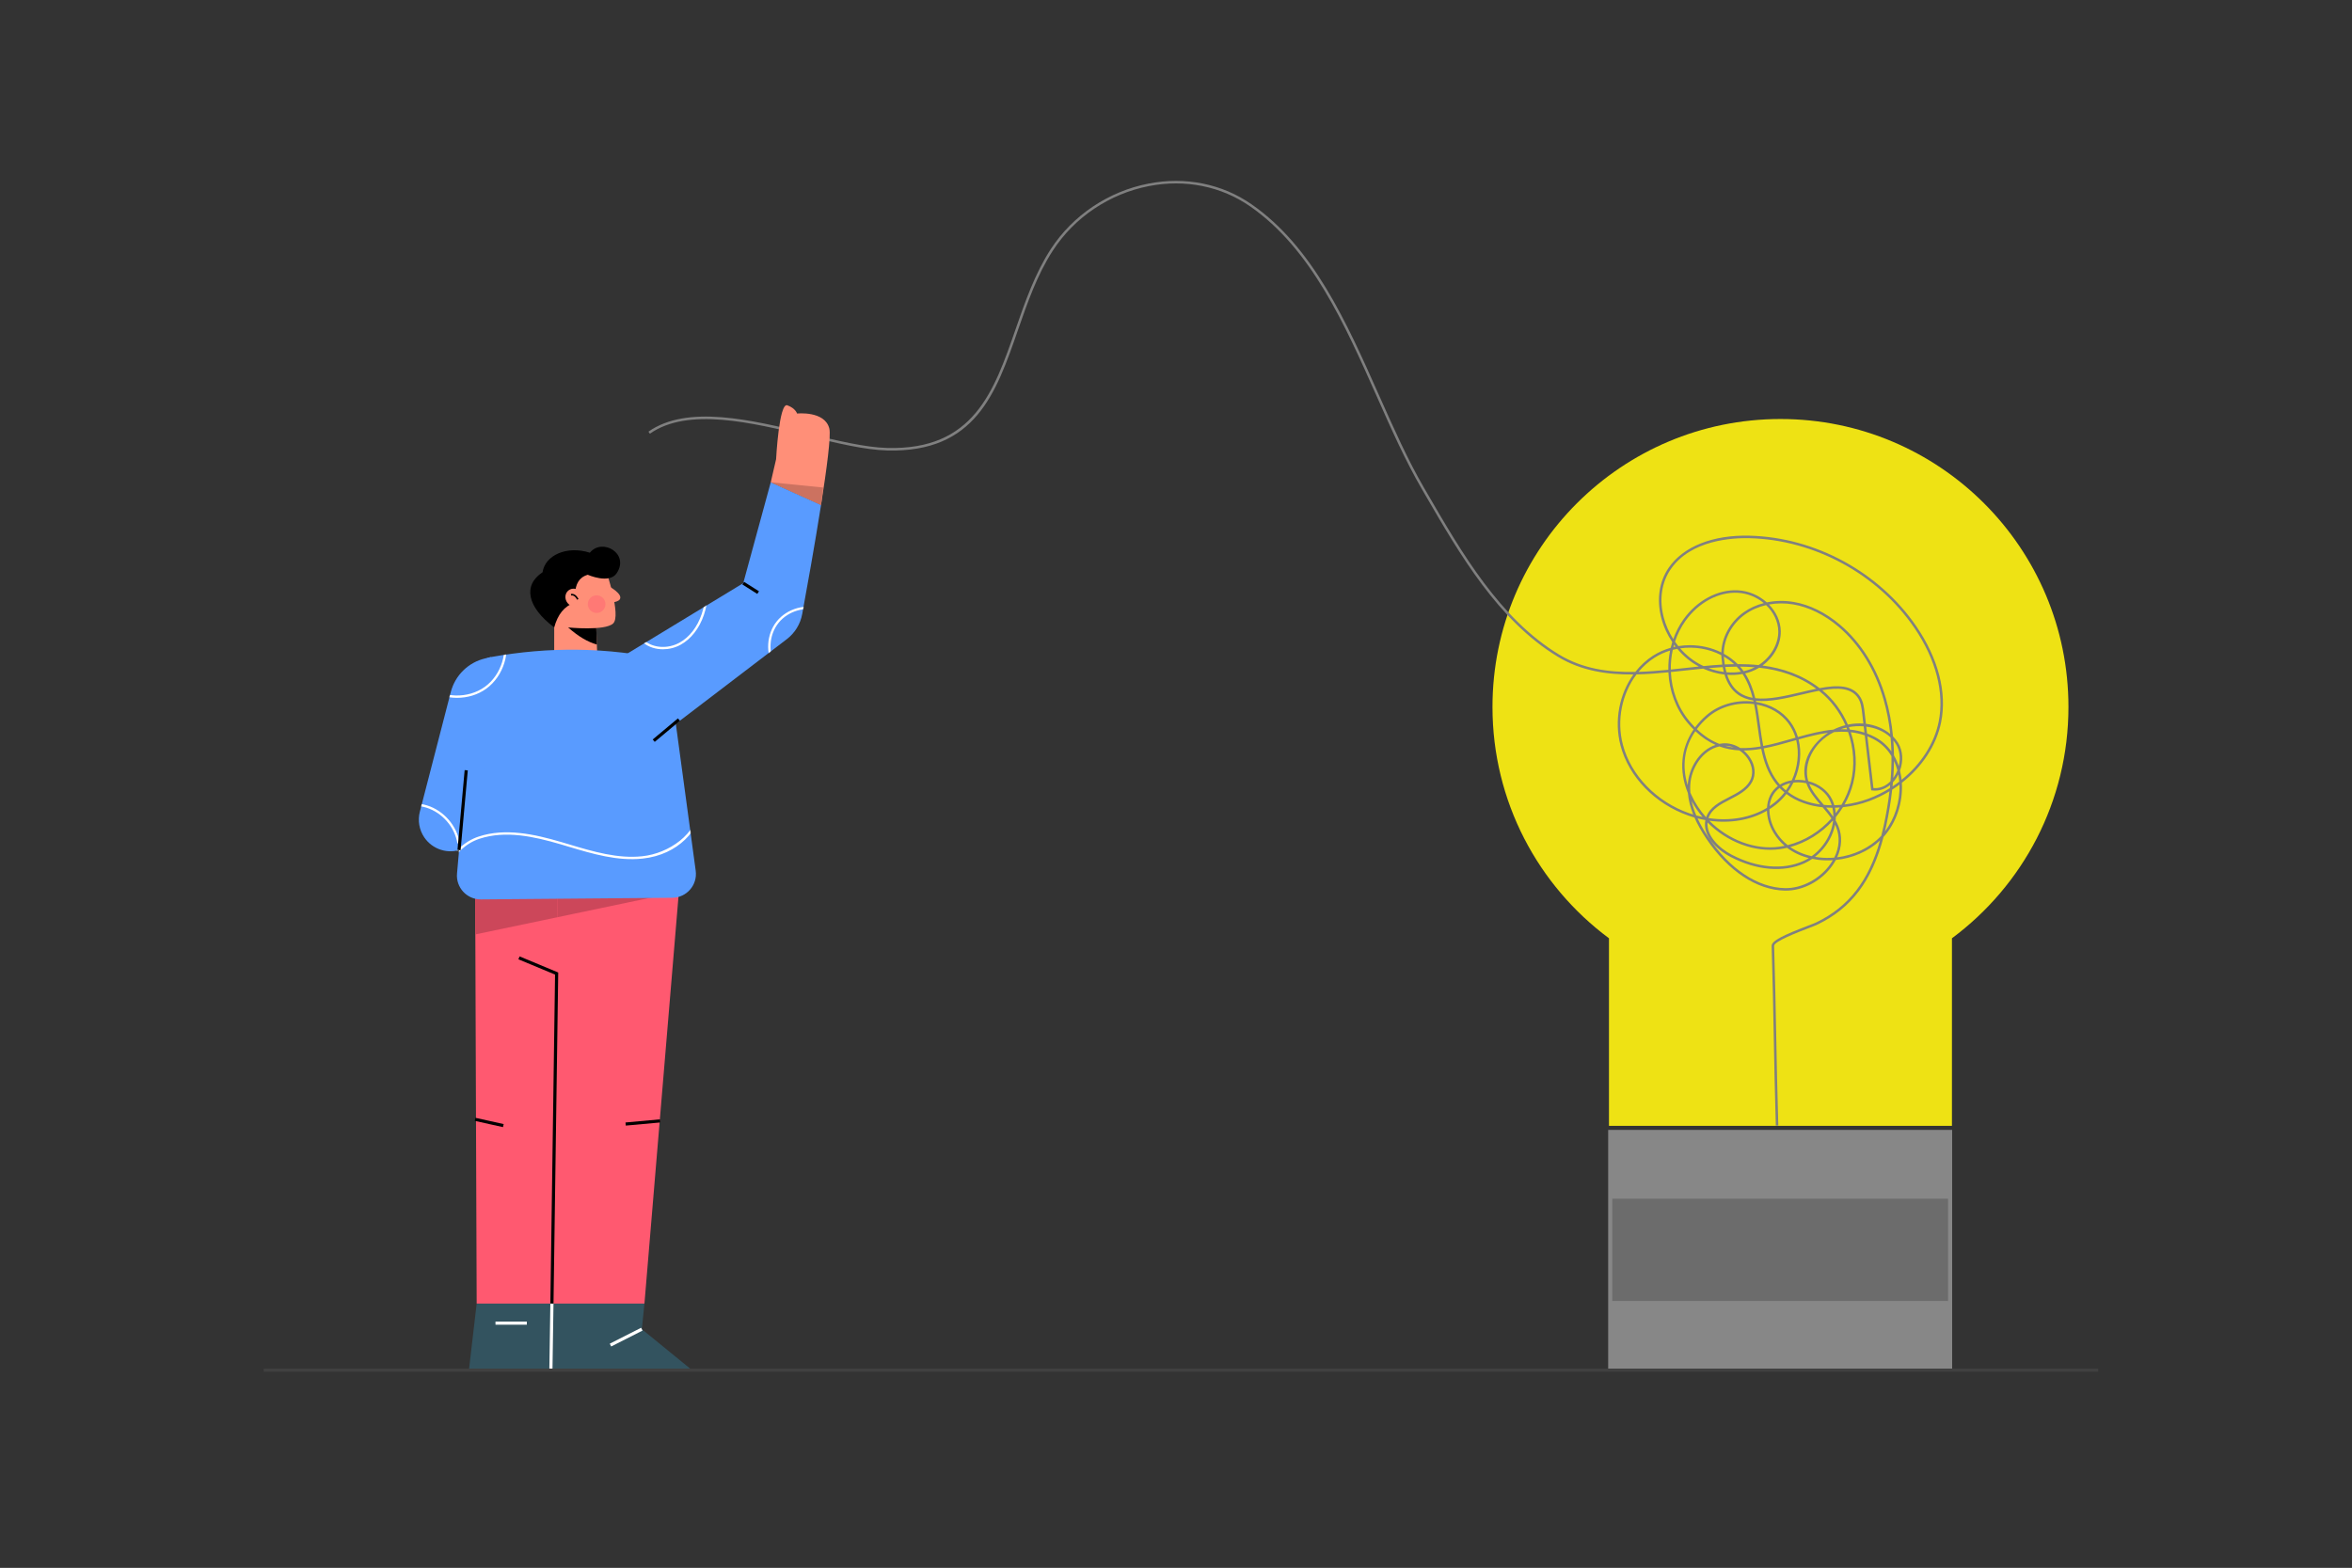 <svg width="4000" height="2667" viewBox="0 0 4000 2667" fill="none" xmlns="http://www.w3.org/2000/svg">
<rect x="0" y="0" width="4000" height="2667" fill="#333333" stroke="none"/>
<path d="M3517.77 1202.52C3517.77 932.027 3298.49 712.746 3028 712.746C2757.51 712.746 2538.23 932.027 2538.23 1202.52C2538.23 1363.75 2616.15 1506.76 2736.36 1596.01V1915.11H3319.64V1596.01C3439.85 1506.76 3517.77 1363.75 3517.77 1202.52Z" fill="#EEE214"/>
<path d="M3320 2331H2735V1922H3320V2331Z" fill="#878787"/>
<path d="M3313 2213H2742V2039H3313V2213Z" fill="#6C6C6C"/>
<path d="M2847.08 1096.65C2846.69 1097.99 2846.33 1099.35 2845.99 1100.69C2847.17 1100.41 2848.36 1100.15 2849.55 1099.91C2848.72 1098.84 2847.89 1097.75 2847.08 1096.65ZM2873.88 1097.47C2892.55 1097.47 2911.08 1101.69 2927.43 1109.79C2928.36 1083.71 2942.67 1057.61 2965.49 1041.45C2975.6 1034.29 2987.21 1029.05 2999.64 1025.85C2987.57 1015.83 2972.07 1009.25 2955.49 1008.36C2922.72 1006.56 2888.6 1024.93 2866.4 1056.17C2858.68 1067.04 2852.77 1078.99 2848.65 1091.52C2850.45 1094.11 2852.33 1096.61 2854.28 1099.04C2860.77 1097.99 2867.33 1097.47 2873.88 1097.47ZM2931.77 1116.93C2931.8 1117.36 2931.84 1117.8 2931.87 1118.24C2932.21 1122.44 2932.69 1126.45 2933.29 1130.25C2938.6 1130 2943.89 1129.81 2949.17 1129.72C2943.88 1124.85 2938.03 1120.57 2931.77 1116.93ZM2956.41 1129.67C2967.97 1129.67 2979.45 1130.16 2990.8 1131.33C3011.15 1118.29 3024.63 1095.92 3024.28 1073.77C3024.03 1057.05 3016.03 1041.21 3003.52 1029.29C2990.52 1032.28 2978.4 1037.55 2967.96 1044.95C2945.61 1060.76 2931.81 1086.53 2931.64 1111.99C2940.32 1116.76 2948.31 1122.68 2955.24 1129.67C2955.64 1129.67 2956.03 1129.67 2956.41 1129.67ZM2857.47 1102.84C2867.91 1114.84 2880.37 1124.72 2894 1131.43C2895.08 1131.96 2896.17 1132.48 2897.25 1132.99C2907.84 1131.96 2918.45 1131.08 2929.01 1130.48C2928.43 1126.71 2927.96 1122.73 2927.61 1118.59C2927.51 1117.24 2927.43 1115.88 2927.4 1114.52C2906.47 1103.61 2881.57 1099.44 2857.47 1102.84ZM2844.89 1105.35C2842.48 1116.33 2841.36 1127.61 2841.53 1138.88C2849.44 1138.07 2857.33 1137.2 2865.21 1136.35C2873.19 1135.47 2881.2 1134.6 2889.21 1133.77C2875.48 1126.49 2862.97 1116.09 2852.56 1103.64C2849.99 1104.12 2847.43 1104.68 2844.89 1105.35ZM2959.27 1133.96C2961.43 1136.43 2963.48 1139.01 2965.4 1141.72C2969.44 1140.83 2973.37 1139.67 2977.19 1138.21C2979.63 1137.28 2982 1136.23 2984.32 1135.05C2976.03 1134.36 2967.67 1134.03 2959.27 1133.96ZM2840.28 1106.63C2830.92 1109.48 2821.88 1113.57 2813.48 1118.96C2803.36 1125.47 2794.37 1133.56 2786.68 1142.85C2803.48 1142.36 2820.41 1140.99 2837.31 1139.31C2837.11 1128.35 2838.09 1117.36 2840.28 1106.63ZM2905.69 1136.48C2914.28 1139.69 2922.97 1141.87 2931.57 1142.99C2930.88 1140.35 2930.28 1137.59 2929.73 1134.73C2921.73 1135.17 2913.72 1135.77 2905.69 1136.48ZM2936.12 1143.48C2944.53 1144.23 2952.83 1143.93 2960.77 1142.61C2958.52 1139.57 2956.08 1136.68 2953.48 1133.96C2947.03 1134 2940.55 1134.2 2934.04 1134.51C2934.64 1137.64 2935.33 1140.64 2936.12 1143.48ZM2937.44 1147.87C2941.83 1161.17 2948.53 1171.03 2957.67 1177.67C2964.39 1182.55 2972.15 1185.48 2980.67 1186.99C2976.92 1172.55 2971.64 1158.76 2963.48 1146.47C2955.09 1148.04 2946.35 1148.49 2937.44 1147.87ZM2985.24 1187.65C3008.24 1190.32 3036.03 1183.77 3063.19 1177.39C3071.91 1175.33 3080.52 1173.29 3088.88 1171.6C3058.91 1149.68 3026.04 1139.52 2991.84 1135.77C2987.72 1138.28 2983.32 1140.44 2978.71 1142.2C2975.21 1143.52 2971.61 1144.63 2967.95 1145.52C2976.24 1158.43 2981.51 1172.73 2985.24 1187.65ZM3099.01 1174.04C3118 1189.6 3132.84 1209.99 3142.63 1232.57C3151.76 1230.65 3160.63 1230.15 3169 1230.79L3166.93 1213C3165.95 1204.63 3164.84 1195.13 3160.08 1187.69C3148.76 1169.99 3125.97 1169.41 3099.01 1174.04ZM2841.65 1143.15C2842.97 1173.45 2853.55 1203.33 2873.16 1226.75C2876.35 1230.56 2879.55 1234.08 2882.77 1237.33C2888.33 1229.84 2894.93 1222.77 2902.56 1216.24C2923.04 1198.65 2952.43 1190.03 2981.24 1193.24C2981.56 1193.28 2981.88 1193.32 2982.21 1193.35C2982.07 1192.73 2981.92 1192.12 2981.77 1191.51C2971.95 1190.01 2962.96 1186.79 2955.16 1181.12C2944.87 1173.64 2937.48 1162.52 2932.84 1147.44C2920.75 1146.05 2908.47 1142.68 2896.53 1137.33C2886.23 1138.33 2875.93 1139.47 2865.67 1140.59C2857.69 1141.45 2849.68 1142.33 2841.65 1143.15ZM3132.65 1240.41C3135.56 1240.41 3138.45 1240.51 3141.35 1240.68C3140.96 1239.67 3140.56 1238.65 3140.15 1237.64C3136.84 1238.4 3133.59 1239.33 3130.45 1240.44C3131.19 1240.43 3131.92 1240.41 3132.65 1240.41ZM3146.03 1241.05C3154.33 1241.87 3162.6 1243.49 3170.8 1246.16L3169.56 1235.53C3161.12 1234.85 3152.57 1235.29 3144.39 1236.77C3144.95 1238.2 3145.49 1239.63 3146.03 1241.05ZM3173.36 1231.21C3189.71 1233.25 3204 1239.67 3214.69 1248.44C3212.53 1228.08 3208.76 1208.56 3203.35 1189.76C3188.76 1139.04 3162.23 1096.23 3126.61 1065.97C3102.81 1045.76 3076.32 1032.69 3049.99 1028.17C3035.89 1025.76 3021.8 1025.84 3008.49 1028.27C3020.63 1040.71 3028.28 1056.79 3028.55 1073.71C3028.89 1096.13 3016.71 1118.07 2997.37 1132.09C3031.57 1136.49 3064.45 1147.52 3094.53 1170.51C3124.61 1164.92 3150.51 1164.79 3163.68 1185.39C3168.96 1193.65 3170.13 1203.67 3171.17 1212.51L3173.36 1231.21ZM2986.72 1193.99C3010.95 1197.92 3031.41 1209.75 3044.77 1227.67C3050.63 1235.52 3054.91 1244.32 3057.71 1253.67C3077.71 1248.07 3097.93 1242.89 3118.09 1241.09C3121 1239.61 3123.97 1238.29 3126.97 1237.16C3130.83 1235.71 3134.64 1234.51 3138.41 1233.55C3128.6 1211.17 3113.65 1191.04 3094.53 1175.91C3094.17 1175.63 3093.81 1175.33 3093.44 1175.05C3084.01 1176.87 3074.16 1179.19 3064.16 1181.53C3037.24 1187.88 3009.71 1194.36 2986.29 1192.07C2986.44 1192.71 2986.59 1193.35 2986.72 1193.99ZM2987.67 1198.48C2990.15 1210.68 2991.83 1223.15 2993.49 1235.45C2995 1246.61 2996.53 1257.89 2998.65 1268.95C3014.64 1265.91 3030.89 1261.28 3047.39 1256.59C3049.47 1256 3051.55 1255.41 3053.63 1254.81C3050.96 1245.97 3046.89 1237.64 3041.36 1230.21C3028.96 1213.6 3010.08 1202.49 2987.67 1198.48ZM2933.87 1268.57C2938.8 1269.93 2943.77 1270.92 2948.77 1271.56C2943.91 1269.65 2938.85 1268.61 2933.87 1268.57ZM2959.77 1272.44C2971.19 1272.87 2982.73 1271.75 2994.45 1269.72C2992.32 1258.57 2990.79 1247.24 2989.27 1236.01C2987.55 1223.28 2985.79 1210.36 2983.17 1197.77C2982.37 1197.67 2981.57 1197.57 2980.77 1197.48C2953.17 1194.43 2924.95 1202.64 2905.33 1219.48C2897.76 1225.97 2891.24 1232.93 2885.76 1240.28C2898.29 1252.25 2911.08 1260.28 2924.09 1265.33C2925.83 1264.99 2927.6 1264.71 2929.39 1264.52C2939.63 1263.45 2950.43 1266.44 2959.77 1272.44ZM3175.28 1247.71C3179.76 1249.37 3184.21 1251.36 3188.64 1253.69C3199.87 1259.59 3209.31 1267.92 3216.67 1278.23C3216.44 1270.19 3215.97 1262.25 3215.28 1254.45C3204.29 1243.96 3189.47 1238 3173.91 1236L3175.28 1247.71ZM3221.07 1285.05C3224.33 1290.67 3227.05 1296.76 3229.19 1303.28C3232.49 1290.09 3230.99 1276.4 3224.45 1265.79C3223.09 1263.57 3221.6 1261.48 3219.97 1259.51C3220.61 1267.89 3220.97 1276.4 3221.07 1285.05ZM3221.08 1294.31C3220.99 1303.79 3220.59 1313.44 3219.87 1323.28C3220.43 1322.51 3220.97 1321.71 3221.51 1320.89C3223.67 1317.57 3225.45 1314.08 3226.87 1310.49C3225.37 1304.79 3223.43 1299.37 3221.08 1294.31ZM3231.33 1310.75C3232.08 1313.79 3232.72 1316.91 3233.23 1320.11C3233.57 1322.2 3233.84 1324.29 3234.07 1326.41C3266.53 1300.25 3289.59 1265.08 3297.09 1227.59C3307 1178.17 3292.28 1121.45 3255.63 1067.87C3193.21 976.6 3085.77 918.2 2975.24 915.453C2946.37 914.747 2875.53 918.427 2841.37 968.253C2825.81 990.96 2821.59 1020.07 2829.49 1050.21C2832.91 1063.25 2838.47 1075.75 2845.68 1087.07C2849.85 1075.27 2855.6 1064.01 2862.92 1053.71C2885.96 1021.28 2921.53 1002.28 2955.72 1004.11C2974.32 1005.09 2991.64 1012.89 3004.73 1024.67C3019.39 1021.59 3035.07 1021.29 3050.71 1023.97C3077.79 1028.61 3104.99 1042.01 3129.37 1062.72C3165.63 1093.52 3192.63 1137.04 3207.45 1188.59C3213.35 1209.07 3217.33 1230.39 3219.4 1252.68C3222.81 1256.08 3225.73 1259.72 3228.09 1263.55C3236.29 1276.88 3237.27 1294.63 3231.33 1310.75ZM3057.72 1326.53C3057.92 1326.53 3058.12 1326.53 3058.33 1326.53C3062.48 1326.56 3066.59 1326.96 3070.57 1327.69C3062.03 1295.75 3081.79 1264.15 3108.77 1246.48C3092.12 1248.8 3075.4 1253.15 3058.84 1257.79C3064.33 1279.89 3061.8 1304.64 3052.12 1326.76C3053.96 1326.6 3055.83 1326.53 3057.72 1326.53ZM2999.47 1273.05C3003.77 1293.83 3010.44 1313.63 3023.36 1330.12C3024.57 1331.68 3025.84 1333.19 3027.13 1334.64C3032.97 1331.03 3039.76 1328.55 3047.23 1327.35C3057.37 1305.55 3060.21 1280.88 3054.76 1258.93C3052.69 1259.52 3050.61 1260.11 3048.56 1260.69C3032.28 1265.32 3015.85 1269.99 2999.47 1273.05ZM2883.27 1243.76C2864.6 1270.89 2859.99 1302.89 2870.29 1335.93C2870.31 1335.65 2870.32 1335.37 2870.33 1335.09C2871.88 1307.03 2889.61 1276.41 2917.61 1267.07C2905.95 1261.91 2894.49 1254.36 2883.27 1243.76ZM3219.28 1330.71C3219.07 1333.03 3218.85 1335.36 3218.61 1337.71C3222.55 1335.11 3226.37 1332.39 3230.08 1329.55C3229.84 1326.61 3229.48 1323.68 3229.01 1320.79C3228.84 1319.64 3228.64 1318.52 3228.43 1317.41C3227.43 1319.39 3226.31 1321.32 3225.08 1323.21C3223.31 1325.95 3221.36 1328.45 3219.28 1330.71ZM3186.12 1340.52C3196.76 1341.43 3206.97 1337.31 3215.15 1328.91C3216.39 1314.29 3216.95 1300.08 3216.81 1286.25C3209.41 1273.89 3199.2 1264.07 3186.65 1257.47C3183.07 1255.57 3179.47 1253.93 3175.84 1252.51L3186.12 1340.52ZM3030.12 1337.84C3032.41 1340.19 3034.81 1342.39 3037.29 1344.44C3040.09 1340.51 3042.61 1336.39 3044.85 1332.13C3039.45 1333.31 3034.51 1335.24 3030.12 1337.84ZM3040.63 1347.08C3056.48 1359.08 3075.63 1365.81 3095.61 1368.45C3086.19 1357.47 3076.87 1346.03 3072.01 1332.32C3067.57 1331.36 3062.97 1330.84 3058.29 1330.8C3055.45 1330.75 3052.72 1330.92 3050.04 1331.25C3047.35 1336.75 3044.21 1342.05 3040.63 1347.08ZM3147.61 1245.55C3156.97 1273.37 3158.89 1303.61 3151.81 1331.77C3148.57 1344.68 3143.52 1357 3136.97 1368.47C3151.08 1366.75 3164.76 1363.39 3177.17 1358.77C3190.16 1353.93 3202.51 1347.83 3214.03 1340.65C3214.21 1338.81 3214.4 1337 3214.57 1335.17C3205.65 1342.6 3194.88 1346.03 3183.92 1344.57L3182.28 1344.36L3171.35 1250.85C3163.51 1248.16 3155.59 1246.45 3147.61 1245.55ZM3075.31 1328.72C3093.61 1333.37 3109.05 1345.05 3116.21 1360.55C3117.59 1363.52 3118.72 1366.57 3119.61 1369.72C3123.67 1369.63 3127.71 1369.4 3131.72 1369.03C3138.83 1357.16 3144.28 1344.27 3147.68 1330.73C3154.71 1302.75 3152.6 1272.65 3142.97 1245.11C3135.03 1244.49 3127.03 1244.64 3119 1245.32C3082.32 1263.83 3067.39 1300.97 3074.93 1327.45C3075.05 1327.88 3075.19 1328.31 3075.31 1328.72ZM3101.83 1369.13C3106.27 1369.53 3110.72 1369.73 3115.17 1369.76C3114.4 1367.23 3113.45 1364.75 3112.33 1362.35C3106.08 1348.79 3092.91 1338.39 3077.07 1333.63C3082.28 1346.45 3091.52 1357.19 3101.24 1368.45C3101.44 1368.68 3101.64 1368.91 3101.83 1369.13ZM3026.49 1340.23C3021.19 1344.13 3016.93 1349.17 3014.05 1355.15C3011.67 1360.08 3010.17 1365.52 3009.56 1371.23C3012.41 1369.32 3015.19 1367.29 3017.85 1365.15C3024.21 1360.03 3029.85 1354.21 3034.75 1347.88C3031.88 1345.51 3029.12 1342.96 3026.49 1340.23ZM3120.67 1373.93C3121.33 1377 3121.79 1380.12 3122.01 1383.29C3124.44 1380.13 3126.75 1376.88 3128.92 1373.52C3126.17 1373.72 3123.43 1373.87 3120.67 1373.93ZM2783.21 1147.21C2758.64 1179.72 2748.99 1224.97 2760.07 1266.95C2773.85 1319.16 2817.11 1363.79 2872.96 1383.39C2875.17 1384.16 2877.39 1384.89 2879.6 1385.57C2874.56 1372.95 2871.56 1360.84 2870.56 1349.15C2854.77 1310.95 2858.55 1272.41 2880.27 1240.84C2876.77 1237.36 2873.32 1233.59 2869.88 1229.49C2849.73 1205.41 2838.84 1174.72 2837.43 1143.59C2819.36 1145.37 2801.21 1146.81 2783.21 1147.21ZM3105.72 1373.68C3109.87 1378.55 3113.93 1383.56 3117.55 1388.84C3117.68 1388.68 3117.81 1388.53 3117.93 1388.39C3117.93 1383.47 3117.39 1378.65 3116.31 1374C3112.81 1373.93 3109.24 1373.89 3105.72 1373.68ZM2884.85 1387.11C2888.39 1388.09 2891.92 1388.95 2895.45 1389.71C2888.39 1381.36 2882.12 1372.27 2876.91 1362.52C2878.63 1370.49 2881.28 1378.67 2884.85 1387.11ZM2874.76 1348.13C2875.27 1349.35 2875.79 1350.55 2876.33 1351.76C2882.75 1365.91 2891.36 1378.85 2901.57 1390.24L2901.69 1389.88C2907.73 1372.85 2924.31 1364.31 2940.32 1356.05C2954.36 1348.83 2968.85 1341.35 2976.03 1328.25C2982.16 1317.03 2980.89 1303.4 2972.55 1290.88C2968.67 1285.05 2963.68 1280.15 2958.11 1276.44C2946.65 1275.87 2935.29 1273.81 2924.09 1269.69C2894.89 1276.15 2876.15 1307.09 2874.6 1335.32C2874.36 1339.53 2874.41 1343.81 2874.76 1348.13ZM2905.63 1391.56C2941.76 1397.05 2977.21 1390.95 3005.07 1374.09C3005.45 1366.68 3007.16 1359.61 3010.2 1353.29C3013.33 1346.81 3017.91 1341.33 3023.59 1337.07C3022.36 1335.67 3021.16 1334.23 3020 1332.75C3006.53 1315.56 2999.67 1295.13 2995.27 1273.81C2985.28 1275.51 2975.32 1276.56 2965.41 1276.6C2969.47 1279.99 2973.09 1284 2976.11 1288.51C2985.21 1302.2 2986.59 1317.81 2979.76 1330.29C2971.97 1344.53 2956.88 1352.32 2942.28 1359.85C2926.29 1368.09 2911.19 1375.88 2905.72 1391.31L2905.63 1391.56ZM3218.04 1343.16C3215.81 1363.07 3212.39 1383.73 3207.75 1405.19C3207.08 1408.24 3206.4 1411.25 3205.69 1414.23C3222.45 1392.47 3231.52 1363.21 3230.39 1334.64C3226.39 1337.61 3222.27 1340.45 3218.04 1343.16ZM3009.24 1376.52C3009.05 1388.91 3012.71 1402.24 3019.99 1414.41C3025.35 1423.36 3032.19 1431.12 3040.29 1437.55C3068.88 1430.47 3094.93 1414.19 3114.65 1392.17C3110.19 1385.52 3104.93 1379.28 3099.69 1373.19C3077.36 1370.93 3055.79 1363.87 3038.09 1350.51C3033.01 1357.09 3027.15 1363.16 3020.52 1368.48C3016.93 1371.37 3013.16 1374.05 3009.24 1376.52ZM2907.08 1396.08C2939.12 1428.33 2984.37 1446.19 3026.85 1440.16C3029.6 1439.77 3032.32 1439.29 3035.03 1438.73C3027.65 1432.44 3021.37 1425.03 3016.33 1416.6C3009.15 1404.6 3005.31 1391.49 3005 1379.08C2977.2 1395.12 2942.52 1401.04 2907.08 1396.08ZM3044.68 1440.81C3055.13 1448.11 3067.4 1453.39 3081.09 1456.4C3095.32 1446.17 3106.77 1431.41 3113 1414.76C3115.27 1408.71 3116.76 1402.6 3117.45 1396.57C3117.32 1396.33 3117.17 1396.11 3117.03 1395.87C3097.63 1417.21 3072.39 1433.21 3044.68 1440.81ZM3121.85 1395.63C3123.63 1398.71 3125.21 1401.88 3126.55 1405.2C3133.4 1422.17 3132.59 1440.6 3124.43 1458.28C3152.79 1454.8 3179.47 1442.28 3198.27 1422.84C3198.67 1422.43 3199.08 1422 3199.48 1421.57C3200.93 1415.97 3202.29 1410.21 3203.57 1404.28C3207.93 1384.17 3211.2 1364.76 3213.41 1346.03C3202.49 1352.6 3190.85 1358.24 3178.65 1362.77C3165.01 1367.84 3149.85 1371.44 3134.25 1373.05C3130.61 1378.93 3126.57 1384.57 3122.19 1389.91C3122.15 1391.8 3122.04 1393.72 3121.85 1395.63ZM3086.73 1457.49C3088.91 1457.85 3091.12 1458.17 3093.37 1458.43C3102.07 1459.44 3110.81 1459.55 3119.44 1458.81C3128.12 1441.48 3129.28 1423.36 3122.6 1406.8C3122.05 1405.44 3121.45 1404.09 3120.81 1402.77C3119.95 1407.27 3118.68 1411.77 3117 1416.25C3110.95 1432.44 3100.17 1446.93 3086.73 1457.49ZM2904.01 1399.01C2901.97 1420.85 2922.92 1442.31 2945.48 1454.05C2988.13 1476.27 3032.35 1480.13 3066.8 1464.67C3070.04 1463.21 3073.2 1461.52 3076.25 1459.63C3062.29 1456.07 3049.83 1450.17 3039.28 1442.17C3035.39 1443.08 3031.44 1443.81 3027.45 1444.39C2983.68 1450.57 2936.99 1432.21 2904.01 1399.01ZM2887.07 1392.12C2891.81 1402.41 2897.93 1413.09 2905.41 1424.21C2941.79 1478.25 2989.25 1509.79 3035.63 1510.73C3064.67 1511.36 3095.76 1494.57 3113.35 1469.07C3114.67 1467.15 3115.91 1465.21 3117.03 1463.27C3109.01 1463.79 3100.92 1463.6 3092.88 1462.67C3089.19 1462.24 3085.56 1461.67 3082.03 1460.95C3077.73 1463.89 3073.23 1466.45 3068.55 1468.56C3032.91 1484.57 2987.33 1480.65 2943.52 1457.84C2917.61 1444.35 2895.23 1420.2 2900.25 1395.09L2900.13 1394.97C2895.77 1394.19 2891.41 1393.23 2887.07 1392.12ZM3020.09 1914.73C3018.35 1857.36 3017.43 1808.72 3016.53 1761.68C3015.64 1714.73 3014.72 1666.2 3012.99 1608.96C3012.72 1600.16 3034.27 1590.19 3074.13 1574.88C3081.11 1572.21 3086.61 1570.09 3089.17 1568.85C3143.65 1542.48 3177.63 1499.09 3197.24 1429.83C3177.44 1448.28 3150.51 1459.93 3122.16 1462.84C3120.6 1465.75 3118.83 1468.64 3116.85 1471.49C3098.21 1498.55 3066.31 1515.57 3035.55 1515C2987.76 1514.03 2939.04 1481.8 2901.88 1426.6C2893.48 1414.12 2886.77 1402.17 2881.73 1390.67C2878.33 1389.68 2874.93 1388.6 2871.55 1387.41C2814.37 1367.35 2770.08 1321.6 2755.93 1268.03C2744.83 1225.95 2753.97 1180.63 2777.88 1147.31C2733.07 1147.67 2689.13 1141.28 2649.12 1116.97C2547.93 1055.53 2482.47 942.747 2424.69 843.227L2417.88 831.48C2390.12 783.76 2366.45 730.493 2341.39 674.107C2286.57 550.773 2229.89 423.253 2126.33 351.2C2076.87 316.773 2015.64 304.453 1953.91 316.507C1886.95 329.587 1827.47 369.493 1790.71 425.987C1763.93 467.107 1747.24 515.253 1731.08 561.827C1693.92 668.973 1658.91 770.133 1508.91 766.253C1470.69 765.253 1423.44 753.813 1373.43 741.707C1277.96 718.587 1169.77 692.4 1105.23 737.747L1102.77 734.253C1168.89 687.8 1278.09 714.24 1374.43 737.56C1424.23 749.613 1471.25 761 1509.03 762C1655.76 765.853 1690.41 666.067 1727.05 560.427C1743.29 513.613 1760.08 465.213 1787.12 423.653C1824.52 366.2 1885.01 325.627 1953.09 312.32C2015.95 300.04 2078.35 312.6 2128.77 347.693C2233.31 420.44 2290.23 548.507 2345.28 672.36C2370.31 728.653 2393.93 781.813 2421.56 829.333L2428.39 841.093C2485.89 940.16 2551.07 1052.44 2651.33 1113.32C2691.43 1137.68 2735.72 1143.81 2781.12 1142.99C2789.57 1132.16 2799.65 1122.77 2811.17 1115.37C2820.59 1109.33 2830.77 1104.87 2841.32 1101.91C2842.09 1098.64 2842.97 1095.41 2843.97 1092.21C2835.6 1079.77 2829.17 1065.87 2825.36 1051.31C2817.15 1019.93 2821.57 989.587 2837.85 965.84C2862.73 929.547 2913.09 909.587 2975.35 911.187C3087.23 913.973 3195.97 973.08 3259.15 1065.47C3296.45 1120.01 3311.41 1177.88 3301.28 1228.43C3293.4 1267.75 3268.91 1304.55 3234.49 1331.51C3236.61 1365.07 3224.97 1399.97 3203.33 1423.67C3183.73 1498.47 3148.61 1544.83 3091.04 1572.69C3088.31 1574.01 3082.73 1576.16 3075.67 1578.87C3058.12 1585.61 3017.03 1601.39 3017.24 1608.84C3018.99 1666.09 3019.91 1714.64 3020.8 1761.6C3021.69 1808.63 3022.61 1857.25 3024.36 1914.6L3020.09 1914.73Z" fill="#808080"/>
<path d="M810.667 2217.39L797.397 2331.29H936.889L964.184 2193.81L810.667 2217.39Z" fill="#33535F"/>
<path d="M896 2253.33H842.667V2248H896V2253.33Z" fill="white"/>
<path d="M981.333 1502.72L978.293 1553.87L939.84 2197.55L938.667 2217.39H810.667L808.373 1589.44L808 1489.39L948.693 1500.21L981.333 1502.72Z" fill="#FF5970"/>
<path d="M855.421 1917.27L807.421 1906.6L808.579 1901.4L856.579 1912.07L855.421 1917.27Z" fill="black"/>
<path d="M938.667 2217.39L936.889 2332.05H1178.67L1091.56 2260.95L1096 2217.39L1020.44 2179.17L938.667 2217.39Z" fill="#33535F"/>
<path d="M939.555 2332.09L934.221 2332.01L936 2215.96L941.333 2216.04L939.555 2332.09Z" fill="white"/>
<path d="M1039.43 2290.39L1037.02 2285.61L1090.35 2258.57L1092.76 2263.33L1039.43 2290.39Z" fill="white"/>
<path d="M1157.33 1484.05L1096 2217.39H938.667V2216L938.933 2197.71L947.84 1560.27L948.693 1500.21L949.333 1454.72L1108.8 1477.23L1157.33 1484.05Z" fill="#FF5970"/>
<path d="M941.333 2217.43L936 2217.36L943.973 1657.76L881.64 1631.8L883.694 1626.87L949.36 1654.24L941.333 2217.43Z" fill="black"/>
<path d="M1064.24 1914.65L1063.76 1909.35L1122.42 1904.01L1122.91 1909.32L1064.24 1914.65Z" fill="black"/>
<path d="M808.373 1589.44L808 1489.39L948.693 1500.21L947.84 1560.27L808.373 1589.44Z" fill="#CC475A"/>
<path d="M947.84 1560.27L948.693 1500.21L949.333 1454.72L1108.8 1477.23L1148.43 1518.24L978.293 1553.87L947.84 1560.27Z" fill="#CC475A"/>
<path d="M1013.26 1042.69L1013.37 1046.48L1015.07 1096.32L1015.98 1123.07L942.477 1128.77L942.548 1067.19L934.432 1042.64L957.389 1022.01L1013.26 1042.69Z" fill="#FF8F78"/>
<path d="M1013.37 1046.48L1015.06 1096.32C999.929 1092.15 983.772 1082.91 966.273 1067.29L998.853 1041.44L1013.37 1046.48Z" fill="black"/>
<path d="M1030.54 969.947C1030.54 969.947 1056.93 1047.55 1042.71 1060.57C1028.5 1073.6 966.271 1067.31 966.271 1067.31L945.056 1030.24L958.775 969.6L1030.54 969.947Z" fill="#FF8F78"/>
<path d="M978.005 1009.28C978.997 994.186 984.203 982.2 999.566 977.68C999.566 977.68 1036.18 993.96 1048.79 975.053C1071.21 941.426 1023.98 914.4 1003.14 940.173C964.364 927.693 927.034 944.24 922.691 973.453C888.774 995.706 896.696 1032.92 942.551 1067.21C948.499 1045.24 959.855 1030.91 976.444 1025.77L978.005 1009.28Z" fill="black"/>
<path d="M1035.87 997.44C1035.87 997.44 1059.6 1010.33 1054.16 1019.32C1050.13 1025.97 1031.69 1025.09 1031.69 1025.09L1035.87 997.44Z" fill="#FF8F78"/>
<path d="M988.019 1007.64C993.325 1014.45 992.487 1023.99 986.147 1028.92C979.805 1033.85 970.364 1032.32 965.057 1025.51C959.751 1018.68 960.589 1009.16 966.929 1004.23C973.269 999.293 982.712 1000.81 988.019 1007.64Z" fill="#FF8F78"/>
<path d="M981.489 1020.17C977.672 1012.97 973.839 1012.59 971.273 1012.88L970.951 1010.23C976.183 1009.57 980.404 1012.44 983.844 1018.93L981.489 1020.17Z" fill="black"/>
<path d="M1014.67 1042.67C1006.38 1042.67 999.667 1035.95 999.667 1027.67C999.667 1019.39 1006.38 1012.67 1014.67 1012.67C1022.95 1012.67 1029.67 1019.39 1029.67 1027.67C1029.67 1035.95 1022.95 1042.67 1014.67 1042.67Z" fill="#FF7975"/>
<path d="M1134.67 1122.72C1031.36 1100.47 933.155 1099.97 835.085 1117.67C819.885 1120.4 808.42 1133.05 807.061 1148.44L777.256 1485.88C775.153 1509.67 794.019 1530.11 817.908 1529.89L1143.42 1527.12C1167.79 1526.91 1186.44 1505.37 1183.18 1481.23L1134.67 1122.72Z" fill="#599BFF"/>
<path d="M835.086 1117.67L825.35 1119.92C796.66 1126.56 774.044 1148.6 766.672 1177.12L714.024 1380.76C710.191 1395.59 712.855 1411.33 721.35 1424.08C735.359 1445.09 762.095 1453.53 785.632 1444.39L817.334 1432.05L835.086 1117.67Z" fill="#599BFF"/>
<path d="M1410.43 728.973C1402.77 698.333 1355.55 703.44 1355.55 703.44C1355.55 703.44 1353 694.507 1338.96 689.4C1324.92 684.293 1319.9 781.08 1319.9 781.08L1310.8 820.373L1396.33 859C1406.21 796.28 1413.44 740.987 1410.43 728.973Z" fill="#FF8F78"/>
<path d="M1310.8 820.373L1264 992L1053.33 1120L1111.78 1259.89L1338.07 1087.27C1351.81 1076.77 1361.16 1061.59 1364.29 1044.57C1371.57 1004.96 1385.53 927.547 1396.33 859L1310.8 820.373Z" fill="#599BFF"/>
<path d="M1310.8 820.373L1400 829.333L1396.33 859L1310.8 820.373Z" fill="#CC7260"/>
<mask id="mask0_29_1599" style="mask-type:luminance" maskUnits="userSpaceOnUse" x="712" y="820" width="685" height="710">
<path d="M1310.8 820.373L1264 992L1067.68 1111.28C988.492 1101.17 911.74 1103.84 835.086 1117.67L825.348 1119.92C796.66 1126.56 774.044 1148.6 766.674 1177.12L714.024 1380.76C710.191 1395.59 712.855 1411.33 721.35 1424.08C734.403 1443.67 758.507 1452.31 780.778 1446L777.255 1485.88C775.154 1509.67 794.018 1530.11 817.908 1529.89L1143.43 1527.12C1167.79 1526.91 1186.44 1505.37 1183.18 1481.23L1149.35 1231.24L1338.07 1087.27C1351.81 1076.77 1361.16 1061.59 1364.29 1044.57C1371.57 1004.96 1385.53 927.547 1396.33 859L1310.8 820.373Z" fill="white"/>
</mask>
<g mask="url(#mask0_29_1599)">
<path d="M1127.45 1104.43C1115.05 1104.43 1103.08 1100.67 1093.99 1093.28C1084.91 1085.92 1078.89 1074.13 1077.88 1061.77C1076.96 1050.6 1080.15 1040.28 1086.84 1032.73L1089.83 1035.39C1083.87 1042.11 1081.04 1051.36 1081.86 1061.45C1082.79 1072.75 1088.26 1083.48 1096.51 1090.19C1111.79 1102.59 1136.01 1103.88 1155.4 1093.32C1172.44 1084.03 1185.94 1066.65 1193.4 1044.4C1200.37 1023.61 1201.49 1001.61 1201.67 980.92L1205.67 980.96C1205.49 1001.97 1204.34 1024.36 1197.19 1045.67C1189.4 1068.88 1175.24 1087.05 1157.32 1096.83C1147.98 1101.92 1137.57 1104.43 1127.45 1104.43Z" fill="white"/>
<path d="M1316.36 1135.61C1301.46 1111.84 1303.44 1078.72 1321.04 1056.88C1338.65 1035.04 1370.59 1026.09 1396.99 1035.61L1395.63 1039.37C1370.8 1030.43 1340.73 1038.84 1324.16 1059.39C1307.58 1079.95 1305.73 1111.11 1319.75 1133.48L1316.36 1135.61Z" fill="white"/>
<path d="M777.964 1434.79C773.443 1406.83 752.251 1382.35 725.227 1373.87C698.208 1365.39 666.826 1373.39 647.146 1393.75L644.271 1390.97C664.976 1369.55 697.992 1361.15 726.424 1370.05C754.858 1378.97 777.156 1404.72 781.912 1434.15L777.964 1434.79Z" fill="white"/>
<path d="M707.607 1612.37L703.951 1610.75C711.386 1594.03 717.605 1575.43 724.186 1555.72C743.222 1498.73 762.907 1439.8 814.353 1422.91C859.279 1408.15 908.345 1418.73 954.675 1432.37C959.085 1433.67 963.506 1434.99 967.935 1436.31C1008.52 1448.45 1050.48 1461.01 1092.48 1456.49C1137.3 1451.67 1185.68 1418.99 1189.07 1372.64L1193.06 1372.93C1190.32 1410.44 1154.29 1453.87 1092.91 1460.47C1050.12 1465.07 1007.76 1452.4 966.787 1440.15C962.364 1438.83 957.951 1437.51 953.545 1436.2C907.837 1422.75 859.492 1412.28 815.602 1426.71C766.063 1442.97 746.703 1500.93 727.979 1556.99C721.364 1576.79 715.12 1595.48 707.607 1612.37Z" fill="white"/>
<path d="M777.303 1187.03C758.284 1187.03 739.255 1181.07 724.35 1169.24L726.834 1166.11C754.232 1187.85 796.266 1188.79 824.604 1168.28C852.943 1147.79 865.206 1107.57 853.126 1074.75L856.88 1073.36C869.555 1107.81 856.688 1150.01 826.948 1171.52C812.628 1181.88 794.97 1187.03 777.303 1187.03Z" fill="white"/>
</g>
<path d="M783.323 1446.24L778.011 1445.76L790.232 1309.99L795.544 1310.47L783.323 1446.24Z" fill="black"/>
<path d="M1113.49 1261.95L1110.07 1257.85L1152.96 1221.96L1156.38 1226.04L1113.49 1261.95Z" fill="black"/>
<path d="M1287.91 1010.25L1262.58 994.253L1265.42 989.747L1290.76 1005.75L1287.91 1010.25Z" fill="black"/>
<path d="M3568.4 2333.33H448.56V2328H3568.4V2333.33Z" fill="#404040"/>
</svg>

